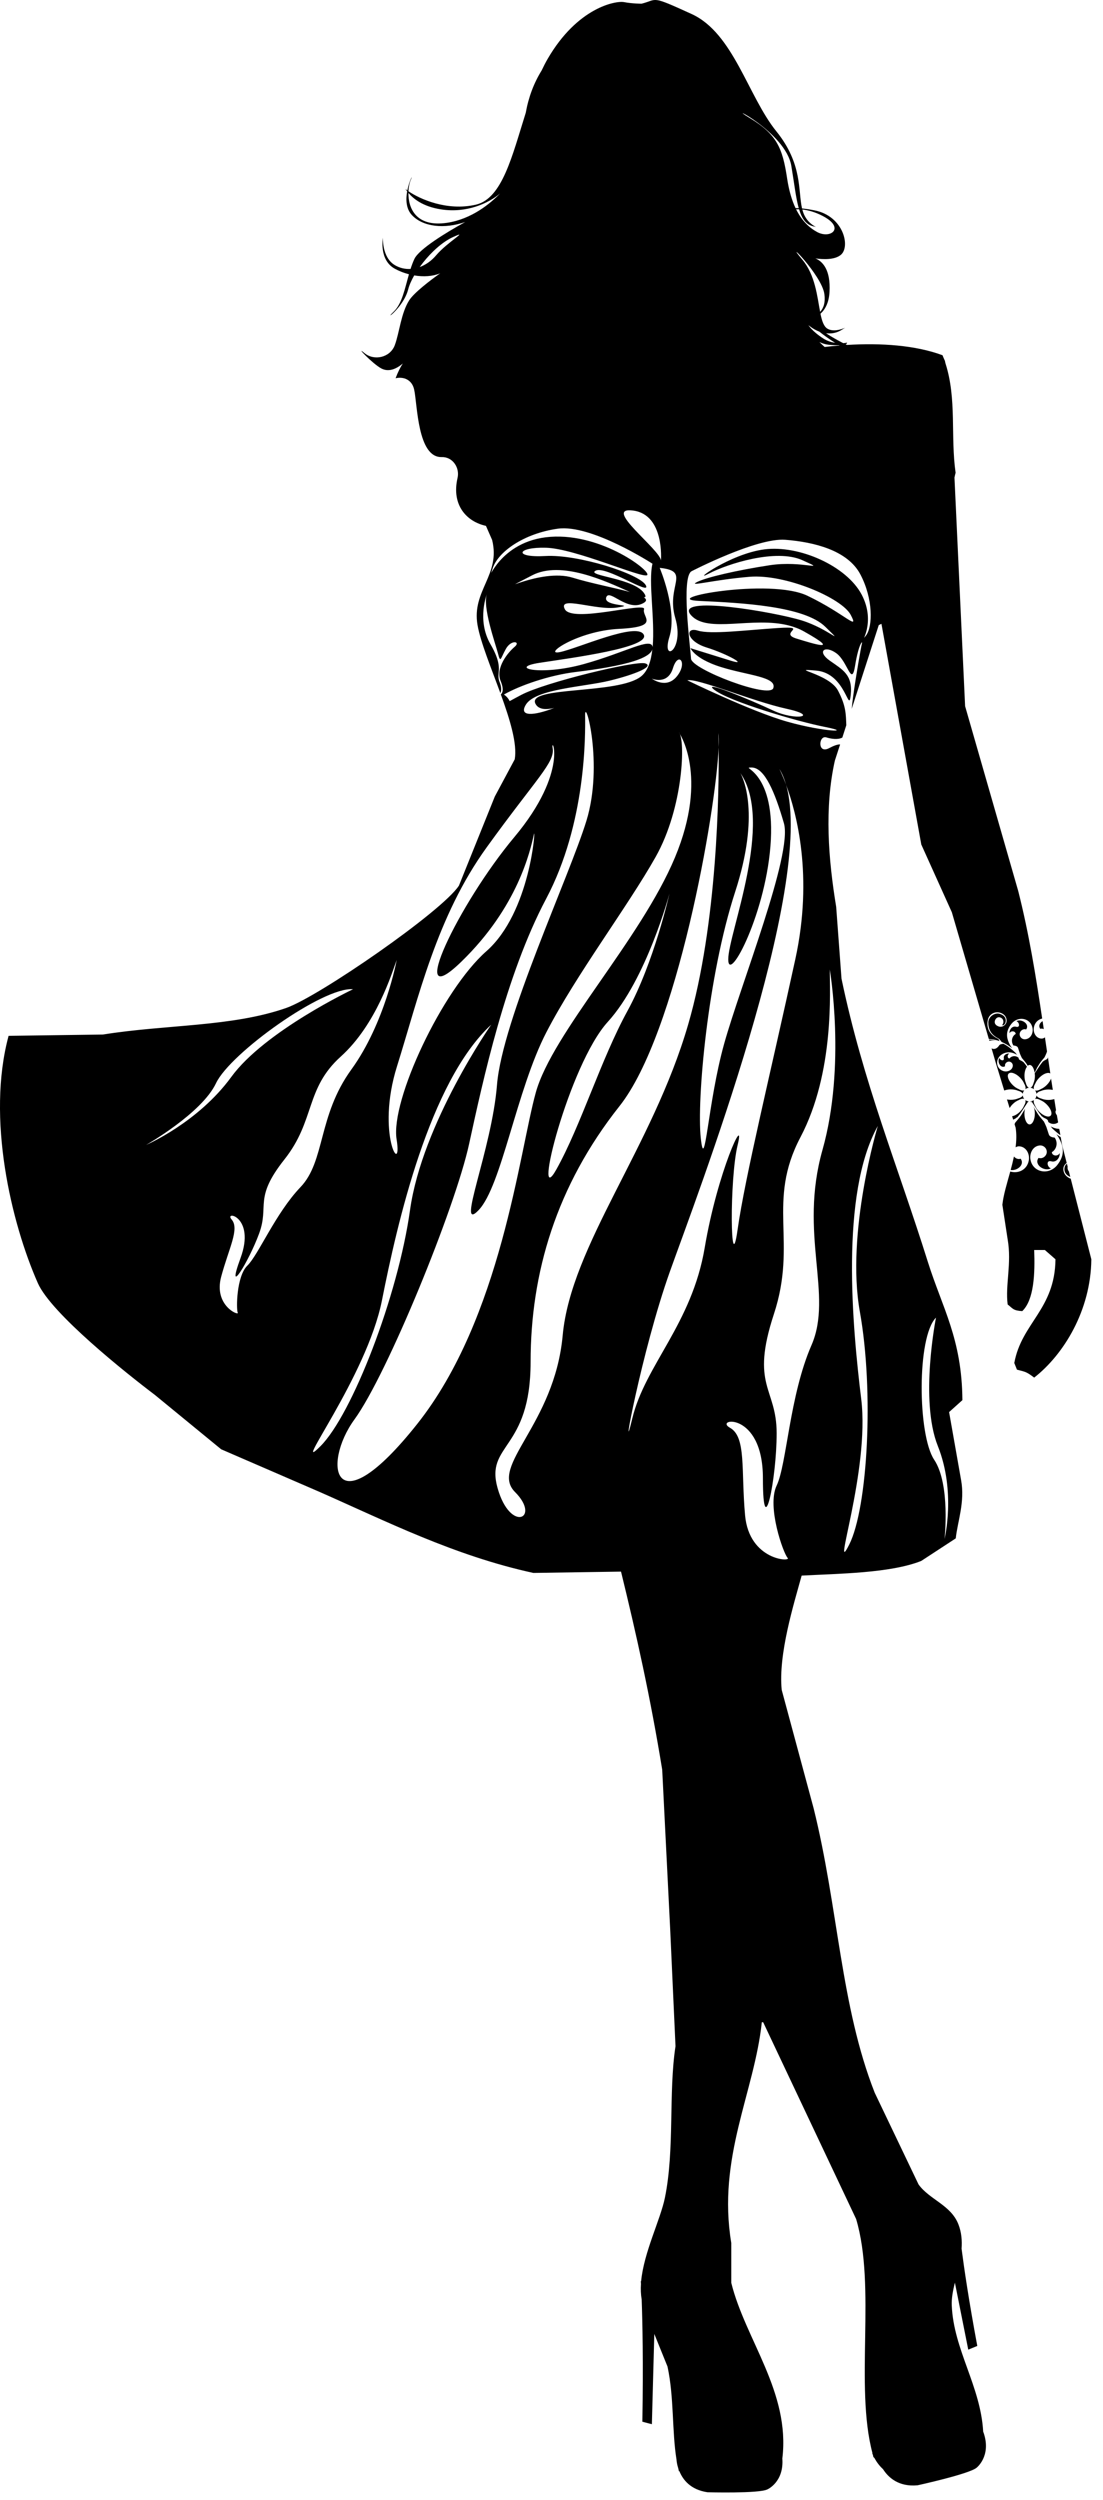 <?xml version="1.0" encoding="UTF-8" standalone="no"?>
<!DOCTYPE svg PUBLIC "-//W3C//DTD SVG 1.1//EN" "http://www.w3.org/Graphics/SVG/1.1/DTD/svg11.dtd">
<svg width="100%" height="100%" viewBox="0 0 68 154" version="1.1" xmlns="http://www.w3.org/2000/svg" xmlns:xlink="http://www.w3.org/1999/xlink" xml:space="preserve" xmlns:serif="http://www.serif.com/" style="fill-rule:evenodd;clip-rule:evenodd;stroke-linejoin:round;stroke-miterlimit:1.414;">
    <g transform="matrix(1,0,0,1,-208.378,-244.501)">
        <path d="M272.534,311.598C272.399,311.68 272.269,311.709 272.187,311.668C272.242,311.734 272.271,311.813 272.28,311.895C272.309,311.807 272.423,311.737 272.578,311.698C272.696,311.647 272.851,311.616 273.021,311.616C273.115,311.616 273.203,311.626 273.284,311.641C273.248,311.409 273.21,311.174 273.175,310.944C273.13,311.069 273.039,311.212 272.91,311.34C272.789,311.461 272.654,311.549 272.534,311.598ZM272.572,312.176C272.419,312.137 272.308,312.065 272.28,311.981C272.271,312.061 272.24,312.139 272.185,312.206C272.268,312.167 272.399,312.196 272.536,312.28C272.654,312.327 272.786,312.415 272.904,312.534C273.167,312.794 273.274,313.108 273.148,313.231C273.022,313.358 272.71,313.249 272.45,312.989C272.328,312.868 272.24,312.733 272.193,312.616C272.111,312.477 272.084,312.348 272.124,312.266C272.075,312.305 272.017,312.319 271.96,312.334C272.125,312.584 272.427,313.043 272.381,312.975C272.455,313.088 272.533,313.172 272.61,313.274C272.611,313.276 272.614,313.276 272.616,313.278C272.615,313.278 272.615,313.276 272.615,313.276C272.616,313.278 272.617,313.278 272.618,313.278C272.631,313.286 272.634,313.28 272.657,313.298C272.666,313.304 272.681,313.321 272.692,313.331C272.844,313.427 272.999,313.436 273.002,313.616C273.191,313.78 273.44,313.77 273.612,313.645C273.587,313.497 273.558,313.346 273.534,313.198C273.476,313.132 273.439,313.05 273.452,312.962C273.456,312.935 273.473,312.917 273.482,312.892C273.444,312.662 273.41,312.435 273.374,312.206C273.27,312.237 273.154,312.261 273.022,312.261C272.85,312.26 272.691,312.229 272.572,312.176ZM272.735,309.848C272.726,309.856 272.715,309.868 272.709,309.873C272.692,309.885 272.691,309.881 272.682,309.885C272.68,309.887 272.677,309.889 272.675,309.891C272.675,309.889 272.676,309.889 272.676,309.889L272.675,309.889C272.614,309.971 272.552,310.037 272.492,310.129C272.526,310.074 272.297,310.424 272.167,310.623C272.172,310.672 272.181,310.717 272.181,310.768C272.181,310.94 272.15,311.1 272.097,311.217C272.059,311.371 271.986,311.483 271.902,311.51C271.982,311.518 272.06,311.549 272.127,311.604C272.087,311.522 272.117,311.391 272.201,311.254C272.249,311.135 272.337,311.004 272.457,310.885C272.704,310.639 272.993,310.533 273.13,310.631C273.079,310.293 273.03,309.959 272.982,309.625C272.975,309.762 272.854,309.771 272.735,309.848ZM272.511,307.879C272.588,307.852 272.66,307.867 272.727,307.899C272.703,307.735 272.678,307.569 272.654,307.405C272.483,307.508 272.379,307.693 272.511,307.879ZM274.017,316.656C274.058,316.781 274.125,316.898 274.361,317.004C274.332,316.889 274.302,316.775 274.273,316.66C274.203,316.576 274.18,316.471 274.198,316.365C274.182,316.306 274.168,316.248 274.153,316.189C274.118,316.214 274.088,316.248 274.067,316.277C273.985,316.395 273.989,316.574 274.017,316.656ZM273.244,314.006C273.413,314.168 273.582,314.309 273.75,314.432C273.727,314.303 273.705,314.174 273.682,314.045C273.499,314.035 273.319,313.984 273.158,313.889C273.187,313.93 273.215,313.967 273.244,314.006ZM271.897,312.359C271.929,312.369 271.958,312.402 271.985,312.435L271.938,312.341C271.924,312.346 271.912,312.357 271.897,312.359ZM260.971,287.432C260.934,287.709 260.905,287.957 260.885,288.17C261.442,286.451 261.998,284.731 262.553,283.01C262.61,282.983 262.664,282.957 262.719,282.93C263.537,287.459 264.356,291.994 265.176,296.526C265.805,297.917 266.432,299.307 267.059,300.698C267.821,303.303 268.58,305.907 269.34,308.509C269.548,308.519 269.766,308.55 269.999,308.636C269.971,308.579 269.953,308.515 269.899,308.49C269.218,308.164 269.216,307.623 269.279,307.328C269.351,306.974 269.713,306.783 270.043,306.889C270.384,306.993 270.482,307.287 270.419,307.493C270.352,307.677 270.148,307.806 269.944,307.733C269.753,307.667 269.662,307.532 269.718,307.364C269.773,307.21 269.907,307.12 270.073,307.19C270.264,307.274 270.288,307.52 270.155,307.653C270.23,307.688 270.296,307.618 270.33,307.567C270.394,307.475 270.391,307.335 270.37,307.268C270.332,307.153 270.277,307.045 270.002,306.954C269.745,306.868 269.32,307.095 269.308,307.477C269.297,307.858 269.445,308.231 269.926,308.471C270.013,308.514 270.058,308.61 270.126,308.686C270.339,308.778 270.557,308.901 270.776,309.075C270.725,309.003 270.691,308.954 270.691,308.954C270.392,308.452 270.365,308.038 270.731,307.573C271.134,307.065 271.915,307.202 272.033,307.835C272.092,308.155 271.904,308.513 271.563,308.524C271.412,308.532 271.271,308.42 271.244,308.264C271.206,308.051 271.421,307.844 271.64,307.92C271.881,307.584 271.35,307.236 271.039,307.41C271.22,307.463 271.293,307.83 271.018,307.752C270.774,307.686 270.599,307.936 270.612,308.152C270.703,307.968 270.989,308.013 270.995,308.195C270.766,308.332 270.684,308.652 270.856,308.904C270.991,308.922 271.104,308.947 271.142,309.06L271.257,309.414C271.301,309.519 271.341,309.603 271.377,309.676C271.473,309.791 271.569,309.899 271.663,310.033C271.675,310.051 271.705,310.101 271.737,310.156C271.774,310.123 271.815,310.105 271.858,310.105C272.004,310.105 272.123,310.31 272.162,310.587L272.323,310.259C272.349,310.222 272.462,310.029 272.488,309.993C272.581,309.858 272.676,309.753 272.771,309.639C272.808,309.565 272.849,309.479 272.894,309.371L272.926,309.271C272.884,308.98 272.84,308.691 272.798,308.402C272.739,308.453 272.665,308.484 272.585,308.482C272.244,308.468 272.057,308.111 272.116,307.793C272.173,307.488 272.383,307.303 272.628,307.244C272.235,304.599 271.813,301.998 271.152,299.39C270.06,295.595 268.968,291.8 267.877,288.003C267.658,283.31 267.439,278.612 267.221,273.919C267.241,273.819 267.266,273.722 267.291,273.624C266.971,271.386 267.373,269.077 266.666,266.884C266.65,266.833 266.643,266.784 266.635,266.736C266.582,266.621 266.53,266.506 266.483,266.384C264.823,265.769 262.696,265.62 260.592,265.751C260.563,265.737 260.535,265.726 260.508,265.712C260.617,265.663 260.6,265.608 260.6,265.608C260.6,265.608 260.508,265.629 260.364,265.641C260.009,265.457 259.651,265.26 259.3,265.028C259.601,265.067 259.939,265.032 260.282,264.813C260.36,264.762 260.423,264.723 260.477,264.69C260.207,264.811 259.735,264.952 259.391,264.749C259.164,264.616 259.051,264.274 258.959,263.827C259.25,263.567 259.48,263.151 259.518,262.489C259.596,261.089 259.069,260.594 258.647,260.419C259.127,260.487 259.84,260.517 260.219,260.198C260.823,259.688 260.377,257.809 258.594,257.46C258.287,257.399 258.037,257.362 257.824,257.343C257.57,256.249 257.865,254.599 256.24,252.591C254.488,250.425 253.597,246.544 251.019,245.366C248.441,244.186 248.949,244.473 247.931,244.729C247.931,244.729 247.359,244.729 246.849,244.631C246.341,244.537 243.984,244.951 242.138,248.133C242.006,248.36 241.885,248.602 241.768,248.846C241.291,249.617 240.965,250.477 240.791,251.448C239.955,254.093 239.347,256.733 237.713,257.11C235.924,257.52 234.248,256.756 233.558,256.282C233.573,256.001 233.63,255.749 233.704,255.583C233.882,255.173 233.612,255.608 233.49,256.233C233.444,256.2 233.403,256.167 233.37,256.139C233.399,256.182 233.436,256.237 233.479,256.291C233.393,256.773 233.402,257.354 233.767,257.746C234.462,258.492 235.786,258.615 237.058,258.178C235.887,258.821 234.209,259.848 233.926,260.451C233.834,260.646 233.758,260.855 233.688,261.07C233.35,261.088 233.014,261.011 232.717,260.832C231.921,260.355 231.985,259.146 231.985,259.146C231.985,259.146 231.73,260.515 232.717,261.054C232.984,261.202 233.281,261.318 233.589,261.396C233.336,262.283 233.163,263.209 232.652,263.697C232.225,264.105 232.544,263.922 232.922,263.463C233.165,263.17 233.432,262.764 233.543,262.328C233.611,262.062 233.743,261.767 233.914,261.467C234.48,261.563 235.053,261.531 235.519,261.336C234.894,261.775 233.903,262.535 233.607,262.998C233.097,263.793 233.002,265.002 232.716,265.768C232.429,266.53 231.443,266.754 230.837,266.245C230.233,265.737 231.347,266.913 231.888,267.2C232.322,267.429 232.795,267.251 233.212,266.891C233.072,267.104 232.912,267.411 232.765,267.803C233.244,267.69 233.775,267.879 233.911,268.5C234.113,269.414 234.114,272.699 235.607,272.658C236.291,272.638 236.731,273.318 236.586,273.943C236.198,275.621 237.147,276.636 238.337,276.896C238.465,277.187 238.591,277.476 238.719,277.767C239.251,279.935 237.448,280.884 237.818,283.007C238.001,284.058 238.656,285.64 239.226,287.2C239.28,287.077 239.319,286.866 239.176,286.511C238.98,286.023 239.312,285.792 238.968,284.902C238.89,284.701 238.779,284.464 238.616,284.187C237.746,282.673 238.411,281.054 238.411,281.054C238.083,281.822 238.925,284.158 239.081,284.765C239.239,285.376 239.23,285.079 239.561,284.482C239.891,283.88 240.506,284.013 240.103,284.349C239.702,284.687 238.905,285.634 239.243,286.454C239.463,286.989 239.354,287.196 239.254,287.278C239.814,288.819 240.278,290.329 240.111,291.278C239.702,292.044 239.292,292.807 238.882,293.571C238.145,295.401 237.407,297.231 236.671,299.059C235.628,300.653 228.026,305.895 226.025,306.594C222.652,307.77 218.653,307.602 214.723,308.231C212.785,308.258 210.847,308.286 208.908,308.311C207.538,313.381 209.068,319.827 210.711,323.545C211.54,325.422 216.163,329.098 217.917,330.424C219.282,331.543 220.648,332.662 222.013,333.781C224.034,334.654 226.053,335.529 228.073,336.404C232.165,338.203 236.365,340.332 241.26,341.398C243.061,341.371 244.864,341.343 246.664,341.316C247.615,345.203 248.473,349.046 249.203,353.519C249.369,356.792 249.531,360.07 249.695,363.347C249.804,365.747 249.912,368.15 250.023,370.554C249.584,373.419 249.98,376.902 249.369,379.89C249.088,381.257 248.068,383.251 247.902,385.044L247.882,385.007C247.882,385.007 247.886,385.075 247.894,385.195C247.871,385.525 247.884,385.843 247.937,386.152C247.986,387.496 248.042,390.015 247.98,393.685L248.566,393.839L248.716,388.278L249.53,390.288C249.94,392.186 249.8,394.276 250.085,396.018C250.089,396.104 250.112,396.307 250.196,396.569C250.21,396.622 250.217,396.68 250.231,396.733C250.241,396.731 250.252,396.729 250.26,396.727C250.471,397.248 250.936,397.872 251.992,398.03C251.992,398.03 255.168,398.118 255.689,397.854C255.689,397.854 256.718,397.405 256.609,395.95C257.107,391.862 254.326,388.626 253.461,385.128L253.461,382.673C252.586,377.403 254.885,373.403 255.344,369.077L255.428,369.077C257.336,373.118 259.248,377.159 261.158,381.198C262.404,385.374 261.064,391.485 262.166,395.626L262.15,395.628C262.15,395.628 262.164,395.669 262.193,395.732C262.203,395.773 262.211,395.818 262.222,395.859C262.243,395.88 262.265,395.902 262.288,395.923C262.393,396.12 262.567,396.382 262.817,396.609C263.133,397.105 263.764,397.714 264.95,397.601C264.95,397.601 268.13,396.906 268.585,396.519C268.585,396.519 269.503,395.81 269.023,394.38C269.021,394.374 269.021,394.37 269.019,394.366L269.017,394.366C269.009,394.345 268.999,394.323 268.992,394.303C268.834,391.489 267.17,389.254 267.054,386.524C267.034,386.077 267.128,385.604 267.247,385.116L268.071,389.245L268.628,389.018C268.107,386.225 267.815,384.233 267.659,383.026C267.694,382.53 267.659,382.028 267.464,381.526C266.999,380.331 265.681,380.006 265.007,379.069C264.107,377.186 263.206,375.301 262.304,373.419C260.199,368.075 260.064,362.042 258.538,355.896C257.882,353.464 257.225,351.035 256.571,348.605C256.352,346.412 257.309,343.341 257.8,341.562C260.087,341.439 263.265,341.416 265.171,340.66C265.88,340.197 266.591,339.732 267.3,339.269C267.413,338.216 267.878,337.035 267.628,335.667C267.382,334.272 267.136,332.88 266.89,331.489C267.163,331.243 267.437,330.997 267.71,330.753C267.683,326.978 266.472,325.075 265.579,322.233C263.731,316.34 261.583,311.153 260.257,304.79C260.148,303.315 260.038,301.841 259.929,300.368C259.445,297.421 259.195,294.276 259.847,291.358C259.954,291.026 260.064,290.694 260.171,290.36C259.995,290.352 259.757,290.45 259.491,290.59C258.762,290.975 258.843,289.779 259.319,289.926C259.614,290.018 260.036,290.082 260.307,289.938C260.389,289.684 260.471,289.43 260.553,289.176C260.524,288.508 260.545,288.002 260.039,287.039C259.48,285.98 256.867,285.65 258.703,285.812C260.543,285.974 260.697,288.55 260.826,287.31C260.955,286.072 260.346,285.769 259.533,285.199C258.722,284.627 259.224,284.228 259.935,284.74C260.648,285.252 260.876,286.863 261.095,285.506C261.312,284.149 261.587,283.916 261.513,284.154C261.465,284.336 261.146,286.129 260.971,287.432ZM235.265,260.23C234.974,260.574 234.622,260.818 234.253,260.953C234.501,260.605 234.791,260.267 235.101,259.969C235.487,259.598 235.899,259.293 236.285,259.115C237.398,258.607 235.966,259.402 235.265,260.23ZM266.082,325.67C266.082,325.67 265.066,330.75 266.193,333.574C267.324,336.396 266.609,339.306 266.609,339.306C266.609,339.306 266.984,335.945 265.968,334.421C264.951,332.896 264.896,326.855 266.082,325.67ZM261.473,330.691C260.934,326.277 260.157,318.062 262.496,313.861C262.496,313.861 260.512,320.42 261.389,325.31C262.266,330.203 261.875,337.394 260.731,339.654C259.586,341.916 262.01,335.102 261.473,330.691ZM260.137,265.785C259.828,265.81 259.522,265.84 259.217,265.877C259.11,265.775 258.994,265.674 258.893,265.572C259.069,265.652 259.256,265.717 259.457,265.738C259.74,265.765 259.947,265.773 260.109,265.769C260.117,265.775 260.129,265.779 260.137,265.785ZM259.867,265.623C259.64,265.588 259.385,265.512 259.138,265.355C258.437,264.908 258.214,264.527 258.214,264.527C258.214,264.527 258.487,264.777 258.892,264.933C259.189,265.17 259.516,265.4 259.867,265.623ZM259.201,262.617C259.271,263.125 259.156,263.476 258.939,263.715C258.759,262.779 258.64,261.438 257.832,260.485C256.592,259.021 259.043,261.439 259.201,262.617ZM258.533,258.447C258.59,258.461 258.637,258.47 258.679,258.482C258.441,258.363 258.075,258.095 257.896,257.587C257.875,257.53 257.859,257.47 257.843,257.407C258.195,257.446 258.62,257.557 259.105,257.809C260.505,258.541 259.584,259.243 258.755,258.795C258.265,258.531 257.808,258.098 257.456,257.391C257.517,257.389 257.577,257.391 257.642,257.393C257.816,257.973 258.066,258.344 258.533,258.447ZM257.164,254.723C257.344,255.795 257.439,256.682 257.621,257.328C257.549,257.322 257.482,257.322 257.424,257.322C257.199,256.847 257.022,256.258 256.908,255.519C256.623,253.609 256.273,252.781 254.586,251.763C252.9,250.746 256.814,252.625 257.164,254.723ZM250.121,286.15C249.455,286.99 248.562,286.306 248.562,286.306C248.562,286.306 249.537,286.724 249.865,285.663C250.193,284.602 250.787,285.311 250.121,286.15ZM250.008,282.57C250.598,284.58 249.137,285.381 249.647,283.736C250.157,282.093 249.049,279.482 249.049,279.482C251.02,279.688 249.422,280.559 250.008,282.57ZM247.41,275.953C249.363,276.209 249.125,279.041 249.125,279.041C249.115,278.375 245.455,275.693 247.41,275.953ZM235.933,258.227C234.019,258.508 233.544,257.317 233.558,256.387C233.863,256.746 234.445,257.223 235.552,257.397C237.159,257.653 238.519,257.008 239.209,256.417C238.614,257.031 237.466,257.998 235.933,258.227ZM238.741,279.543C239.068,278.484 240.696,277.359 242.763,277.07C244.827,276.779 248.603,279.228 248.603,279.228C248.337,280.343 248.767,282.658 248.613,284.369C248.537,283.717 246.968,284.689 244.363,285.412C241.69,286.154 239.643,285.637 241.655,285.33C243.668,285.023 248.484,284.392 248.064,283.596C247.642,282.797 244.025,284.436 242.906,284.67C241.788,284.904 243.951,283.367 246.547,283.24C249.143,283.115 247.936,282.51 248.084,282.031C248.23,281.554 243.66,282.898 243.201,282.031C242.744,281.16 245.119,282.131 246.431,281.926C247.742,281.723 245.568,281.893 245.749,281.309C245.929,280.727 247.017,282.196 248.02,281.666C248.266,281.537 248.252,281.414 248.067,281.293C248.172,281.301 248.204,281.256 248.133,281.119C247.602,280.111 244.473,279.984 245.098,279.656C245.723,279.324 248.557,281.248 248.192,280.554C247.825,279.859 244.016,278.638 242.006,278.753C239.995,278.868 240.242,278.189 242.047,278.243C243.854,278.3 247.918,280.12 248.266,279.936C248.614,279.754 245.524,277.342 242.315,277.571C239.108,277.797 238.411,280.604 238.741,279.543ZM241.172,279.949C242.979,278.998 245.76,280.322 247.215,280.972C246.25,280.704 244.777,280.427 243.688,280.089C241.671,279.465 238.497,281.359 241.172,279.949ZM239.798,287.693C239.719,287.527 239.6,287.39 239.443,287.287C240.427,286.726 242.237,286.096 243.864,285.898C245.184,285.738 246.559,285.521 247.491,285.218C248.116,285.017 248.522,284.777 248.596,284.493C248.516,285.22 248.323,285.825 247.908,286.163C246.51,287.298 240.808,286.753 241.393,287.862C241.582,288.221 242.05,288.231 242.544,288.112C241.315,288.592 240.334,288.673 240.797,287.911C241.391,286.932 244.392,286.817 245.964,286.431C247.536,286.048 248.737,285.546 248.155,285.367C247.571,285.185 241.978,286.535 240.52,287.305C240.241,287.451 240.009,287.578 239.798,287.693ZM238.384,296.697C241.47,292.426 242.592,291.472 242.449,290.593C242.308,289.716 243.521,291.972 240.083,296.073C236.644,300.177 233.325,307.132 236.817,303.747C240.311,300.36 241.067,296.915 241.299,295.878C241.407,295.398 241.077,300.71 238.363,303.099C235.646,305.486 232.445,312.298 232.828,314.685C233.214,317.074 231.532,314.394 232.855,310.183C234.177,305.971 235.297,300.969 238.384,296.697ZM217.385,315.033C217.385,315.033 220.819,313.084 221.696,311.228C222.573,309.371 228.328,305.267 230.143,305.441C230.143,305.441 224.693,308.023 222.636,310.845C220.58,313.662 217.385,315.033 217.385,315.033ZM223.626,322.469C222.95,323.129 222.937,325.155 223.035,325.367C223.133,325.582 221.537,324.935 222.012,323.158C222.489,321.379 223.157,320.205 222.659,319.627C222.16,319.049 224.152,319.426 223.207,322C222.263,324.57 223.716,322.227 224.354,320.486C224.993,318.748 223.999,318.343 225.91,315.929C227.823,313.515 227.183,311.575 229.384,309.591C231.585,307.607 232.54,304.437 232.835,303.638C232.835,303.638 232.118,307.519 230.04,310.384C227.962,313.251 228.438,316.029 226.901,317.634C225.366,319.24 224.304,321.811 223.626,322.469ZM231.926,324.604C232.863,319.879 234.835,311.157 238.663,307.622C238.663,307.622 234.405,313.704 233.657,319.04C232.909,324.372 230.079,331.647 228.137,333.587C226.196,335.529 230.991,329.328 231.926,324.604ZM230.231,331.941C232.252,329.164 236.442,318.906 237.297,314.978C238.152,311.052 239.552,304.578 242.041,299.88C244.534,295.185 244.464,289.73 244.45,288.562C244.436,287.396 245.598,291.587 244.532,295.06C243.464,298.531 239.34,307.331 239.018,311.331C238.699,315.337 236.462,320.53 237.88,319.054C239.302,317.579 240.216,311.652 242.064,308.087C243.911,304.523 247.067,300.36 248.795,297.296C250.525,294.233 250.645,290.019 250.227,289.608C250.227,289.608 252.106,292.256 249.989,297.323C247.874,302.389 242.434,308.124 241.41,311.803C240.388,315.481 239.281,325.699 234.098,332.223C228.918,338.746 228.21,334.715 230.231,331.941ZM249.652,299.543C249.652,299.543 248.701,303.785 247.064,306.773C245.425,309.759 244.191,313.837 242.677,316.544C241.16,319.251 243.447,310.087 245.847,307.452C248.247,304.817 249.652,299.543 249.652,299.543ZM243.068,326.762C242.56,332.295 238.522,334.809 240.131,336.416C241.74,338.027 239.85,338.957 239.059,336.189C238.268,333.423 241.09,333.875 241.09,328.398C241.09,322.921 242.673,317.558 246.568,312.644C250.115,308.173 252.513,294.513 252.683,290.54C252.677,289.981 252.667,289.663 252.667,289.663C252.694,289.847 252.698,290.149 252.683,290.54C252.708,293.196 252.622,301.366 250.802,307.618C248.602,315.186 243.576,321.227 243.068,326.762ZM254.021,292.121C256.126,295.148 253.275,301.994 253.275,303.596C253.275,305.207 255.679,300.629 255.902,296.229C256.123,291.827 253.912,291.782 254.716,291.782C255.519,291.782 256.154,293.305 256.706,295.214C257.257,297.118 254.036,305.165 253.02,308.806C252.004,312.449 251.834,316.937 251.581,314.609C251.328,312.281 252.005,304.658 253.698,299.449C255.264,294.639 254.195,292.432 254.021,292.121ZM251.822,321.369C251.031,326.055 248.152,328.596 247.361,331.873C246.57,335.148 247.925,327.748 249.675,322.838C251.329,318.199 258.663,299.119 256.839,292.844C256.605,292.213 256.423,291.865 256.423,291.865C256.599,292.14 256.734,292.474 256.839,292.844C257.482,294.567 258.527,298.457 257.411,303.584C255.886,310.584 254.306,317.022 253.852,320.24C253.401,323.457 253.344,317.133 253.852,315.045C254.363,312.955 252.613,316.682 251.822,321.369ZM259.533,304.223C259.533,304.223 260.551,310.153 259.082,315.346C257.615,320.541 259.76,324.268 258.404,327.373C257.05,330.478 256.881,334.715 256.259,336.014C255.637,337.313 256.683,340.221 256.937,340.473C257.191,340.727 254.566,340.643 254.312,337.848C254.058,335.053 254.396,333.02 253.38,332.455C252.362,331.891 255.411,331.383 255.411,335.56C255.411,339.737 256.259,335.617 256.259,332.794C256.259,329.97 254.622,329.913 256.089,325.452C257.556,320.991 255.622,318.552 257.726,314.556C259.834,310.557 259.533,305.521 259.533,304.223ZM259.24,289.283C261.039,289.638 259.179,289.597 256.927,288.963C254.673,288.326 250.751,286.41 250.751,286.41C251.347,286.256 254.769,287.703 256.856,288.16C258.944,288.615 257.442,288.928 256.043,288.271C254.645,287.613 251.51,286.318 252.441,287.015C253.373,287.713 257.443,288.928 259.24,289.283ZM261.5,281.131C260.564,279.36 257.643,278.068 255.504,278.344C253.365,278.62 250.93,280.444 252.076,279.838C253.222,279.236 256.222,278.275 257.853,279.014C259.486,279.752 257.853,279.016 255.839,279.319C253.827,279.626 251.888,280.071 251.331,280.366C250.776,280.659 252.364,280.22 254.573,280.034C256.782,279.845 260.272,281.335 260.823,282.376C261.372,283.417 260.499,282.327 258.163,281.204C255.829,280.079 248.858,281.401 251.495,281.52C254.132,281.641 257.966,281.84 259.257,283.112C260.55,284.382 259.452,283.231 257.81,282.723C256.165,282.211 249.82,281.116 250.99,282.41C252.011,283.537 254.791,282.455 257.027,283.037C257.347,283.123 257.656,283.236 257.947,283.402C260.275,284.707 258.578,284.177 257.465,283.834C256.352,283.488 258.344,283.059 256.328,283.189C254.31,283.322 252.191,283.595 251.396,283.347C250.601,283.101 250.671,283.995 251.945,284.39C253.218,284.786 254.552,285.546 253.437,285.203C252.322,284.855 250.945,284.43 250.945,284.43C250.945,284.43 251.078,284.768 251.754,285.147C252.024,285.297 252.381,285.456 252.85,285.6C254.493,286.11 256.27,286.196 256.055,286.885C255.842,287.574 251.016,285.731 250.981,285.08C250.946,284.429 250.35,280.016 251.02,279.687C251.02,279.687 255.032,277.615 256.791,277.753C258.55,277.891 260.633,278.394 261.42,279.886C262.207,281.378 262.199,283.089 261.764,283.654C261.328,284.217 262.434,282.902 261.5,281.131ZM271.789,312.35L271.766,312.399C271.782,312.387 271.794,312.366 271.811,312.36C271.803,312.357 271.797,312.352 271.789,312.35ZM271.302,315.881C271.138,315.936 270.985,315.863 270.888,315.742C270.83,316.021 270.76,316.299 270.686,316.574C271.074,316.645 271.571,316.256 271.302,315.881ZM274.389,317.113C273.998,316.97 273.879,316.621 273.957,316.371C273.991,316.277 274.06,316.199 274.14,316.141C274.045,315.772 273.951,315.403 273.856,315.032C273.826,314.87 273.8,314.712 273.771,314.552C273.683,314.493 273.595,314.441 273.506,314.37C273.569,314.458 273.61,314.518 273.61,314.518C273.989,315.155 274.024,315.68 273.557,316.272C273.048,316.915 272.056,316.743 271.907,315.94C271.832,315.534 272.069,315.081 272.501,315.063C272.694,315.055 272.873,315.196 272.908,315.395C272.957,315.666 272.681,315.924 272.404,315.831C272.1,316.255 272.773,316.696 273.167,316.476C272.939,316.41 272.845,315.947 273.194,316.042C273.505,316.128 273.726,315.81 273.71,315.534C273.594,315.766 273.232,315.712 273.224,315.479C273.514,315.307 273.62,314.901 273.401,314.583C273.231,314.562 273.088,314.526 273.038,314.384L272.892,313.937C272.835,313.8 272.784,313.691 272.738,313.597C272.617,313.452 272.495,313.318 272.377,313.148C272.346,313.103 272.201,312.859 272.171,312.812L272.089,312.646C272.091,312.65 272.093,312.654 272.094,312.658C272.145,312.777 272.176,312.931 272.176,313.103C272.176,313.47 272.032,313.769 271.854,313.769C271.677,313.769 271.533,313.47 271.533,313.103C271.533,312.986 271.552,312.882 271.576,312.787L271.539,312.863C271.508,312.91 271.365,313.154 271.333,313.201C271.214,313.375 271.091,313.51 270.969,313.656C270.955,313.681 270.94,313.722 270.925,313.752C270.947,313.824 270.97,313.898 270.992,313.971C271.054,314.362 271.042,314.768 270.989,315.18C271.054,315.139 271.128,315.114 271.207,315.117C271.639,315.133 271.878,315.588 271.802,315.992C271.695,316.572 271.149,316.816 270.661,316.67C270.46,317.4 270.239,318.106 270.174,318.719C270.281,319.43 270.391,320.139 270.5,320.85C270.758,322.329 270.346,323.657 270.5,324.86C270.82,325.104 270.826,325.237 271.4,325.27C272.129,324.571 272.189,322.959 272.136,321.504L272.794,321.504C273.011,321.695 273.23,321.887 273.448,322.076C273.415,325.168 271.358,325.992 270.909,328.465C270.964,328.602 271.018,328.738 271.073,328.875C271.641,329.016 271.688,329.031 272.136,329.365C273.95,327.949 275.628,325.234 275.659,322.076C275.236,320.422 274.812,318.768 274.389,317.113ZM270.688,311.609C270.862,311.609 271.02,311.64 271.138,311.693C271.291,311.732 271.403,311.804 271.43,311.888C271.44,311.808 271.47,311.73 271.525,311.663C271.443,311.704 271.312,311.673 271.175,311.589C271.055,311.542 270.925,311.456 270.805,311.335C270.545,311.075 270.436,310.763 270.562,310.636C270.688,310.511 271,310.618 271.26,310.88C271.383,311.001 271.47,311.132 271.518,311.255C271.598,311.39 271.627,311.521 271.587,311.601C271.654,311.546 271.733,311.517 271.813,311.509C271.728,311.482 271.657,311.366 271.619,311.21C271.567,311.093 271.537,310.937 271.537,310.767C271.537,310.529 271.6,310.331 271.691,310.214C271.666,310.175 271.65,310.153 271.661,310.169C271.601,310.077 271.54,310.013 271.48,309.931C271.469,309.927 271.465,309.929 271.443,309.913C271.435,309.907 271.422,309.893 271.414,309.886C271.295,309.812 271.175,309.804 271.172,309.661C270.991,309.507 270.736,309.542 270.61,309.708C270.467,309.687 270.461,309.462 270.61,309.405C270.442,309.378 270.232,309.491 270.263,309.686C270.298,309.909 270.021,309.819 269.994,309.672C269.832,309.899 270.058,310.342 270.339,310.186C270.299,310.008 270.477,309.86 270.641,309.907C270.759,309.942 270.834,310.061 270.816,310.178C270.776,310.442 270.48,310.555 270.238,310.483C269.757,310.335 269.718,309.717 270.148,309.45C270.456,309.259 270.799,309.305 271.077,309.483C271.045,309.44 271.014,309.399 270.982,309.356C270.733,309.118 270.484,308.926 270.24,308.801C270.179,308.809 270.023,308.826 269.983,308.893C269.895,309.028 269.763,309.141 269.598,309.116C269.566,309.11 269.536,309.095 269.507,309.081C269.591,309.372 269.676,309.663 269.761,309.952C269.938,310.528 270.114,311.104 270.289,311.679C270.402,311.639 270.536,311.609 270.688,311.609ZM271.05,313.348C271.08,313.327 271.086,313.328 271.1,313.325C271.175,313.223 271.253,313.139 271.328,313.026C271.287,313.087 271.522,312.727 271.69,312.471C271.694,312.465 271.698,312.457 271.703,312.451C271.729,312.41 271.753,312.375 271.774,312.344C271.708,312.33 271.641,312.311 271.585,312.264C271.627,312.346 271.596,312.477 271.512,312.616C271.465,312.733 271.377,312.864 271.257,312.985C271.097,313.147 270.92,313.239 270.776,313.264C270.797,313.334 270.819,313.405 270.84,313.475C270.889,313.45 270.944,313.426 271.003,313.391C271.019,313.377 271.038,313.355 271.05,313.348ZM269.818,308.629C269.655,308.58 269.5,308.559 269.351,308.549C269.357,308.57 269.363,308.592 269.37,308.612C269.518,308.588 269.667,308.588 269.818,308.629ZM271.176,312.273C271.313,312.189 271.442,312.162 271.524,312.203C271.47,312.135 271.439,312.057 271.431,311.976C271.402,312.062 271.289,312.132 271.134,312.171C271.015,312.222 270.861,312.253 270.689,312.253C270.608,312.253 270.531,312.243 270.459,312.23C270.514,312.406 270.567,312.584 270.621,312.759C270.669,312.681 270.726,312.603 270.801,312.529C270.922,312.406 271.056,312.318 271.176,312.273Z"/>
    </g>
</svg>
